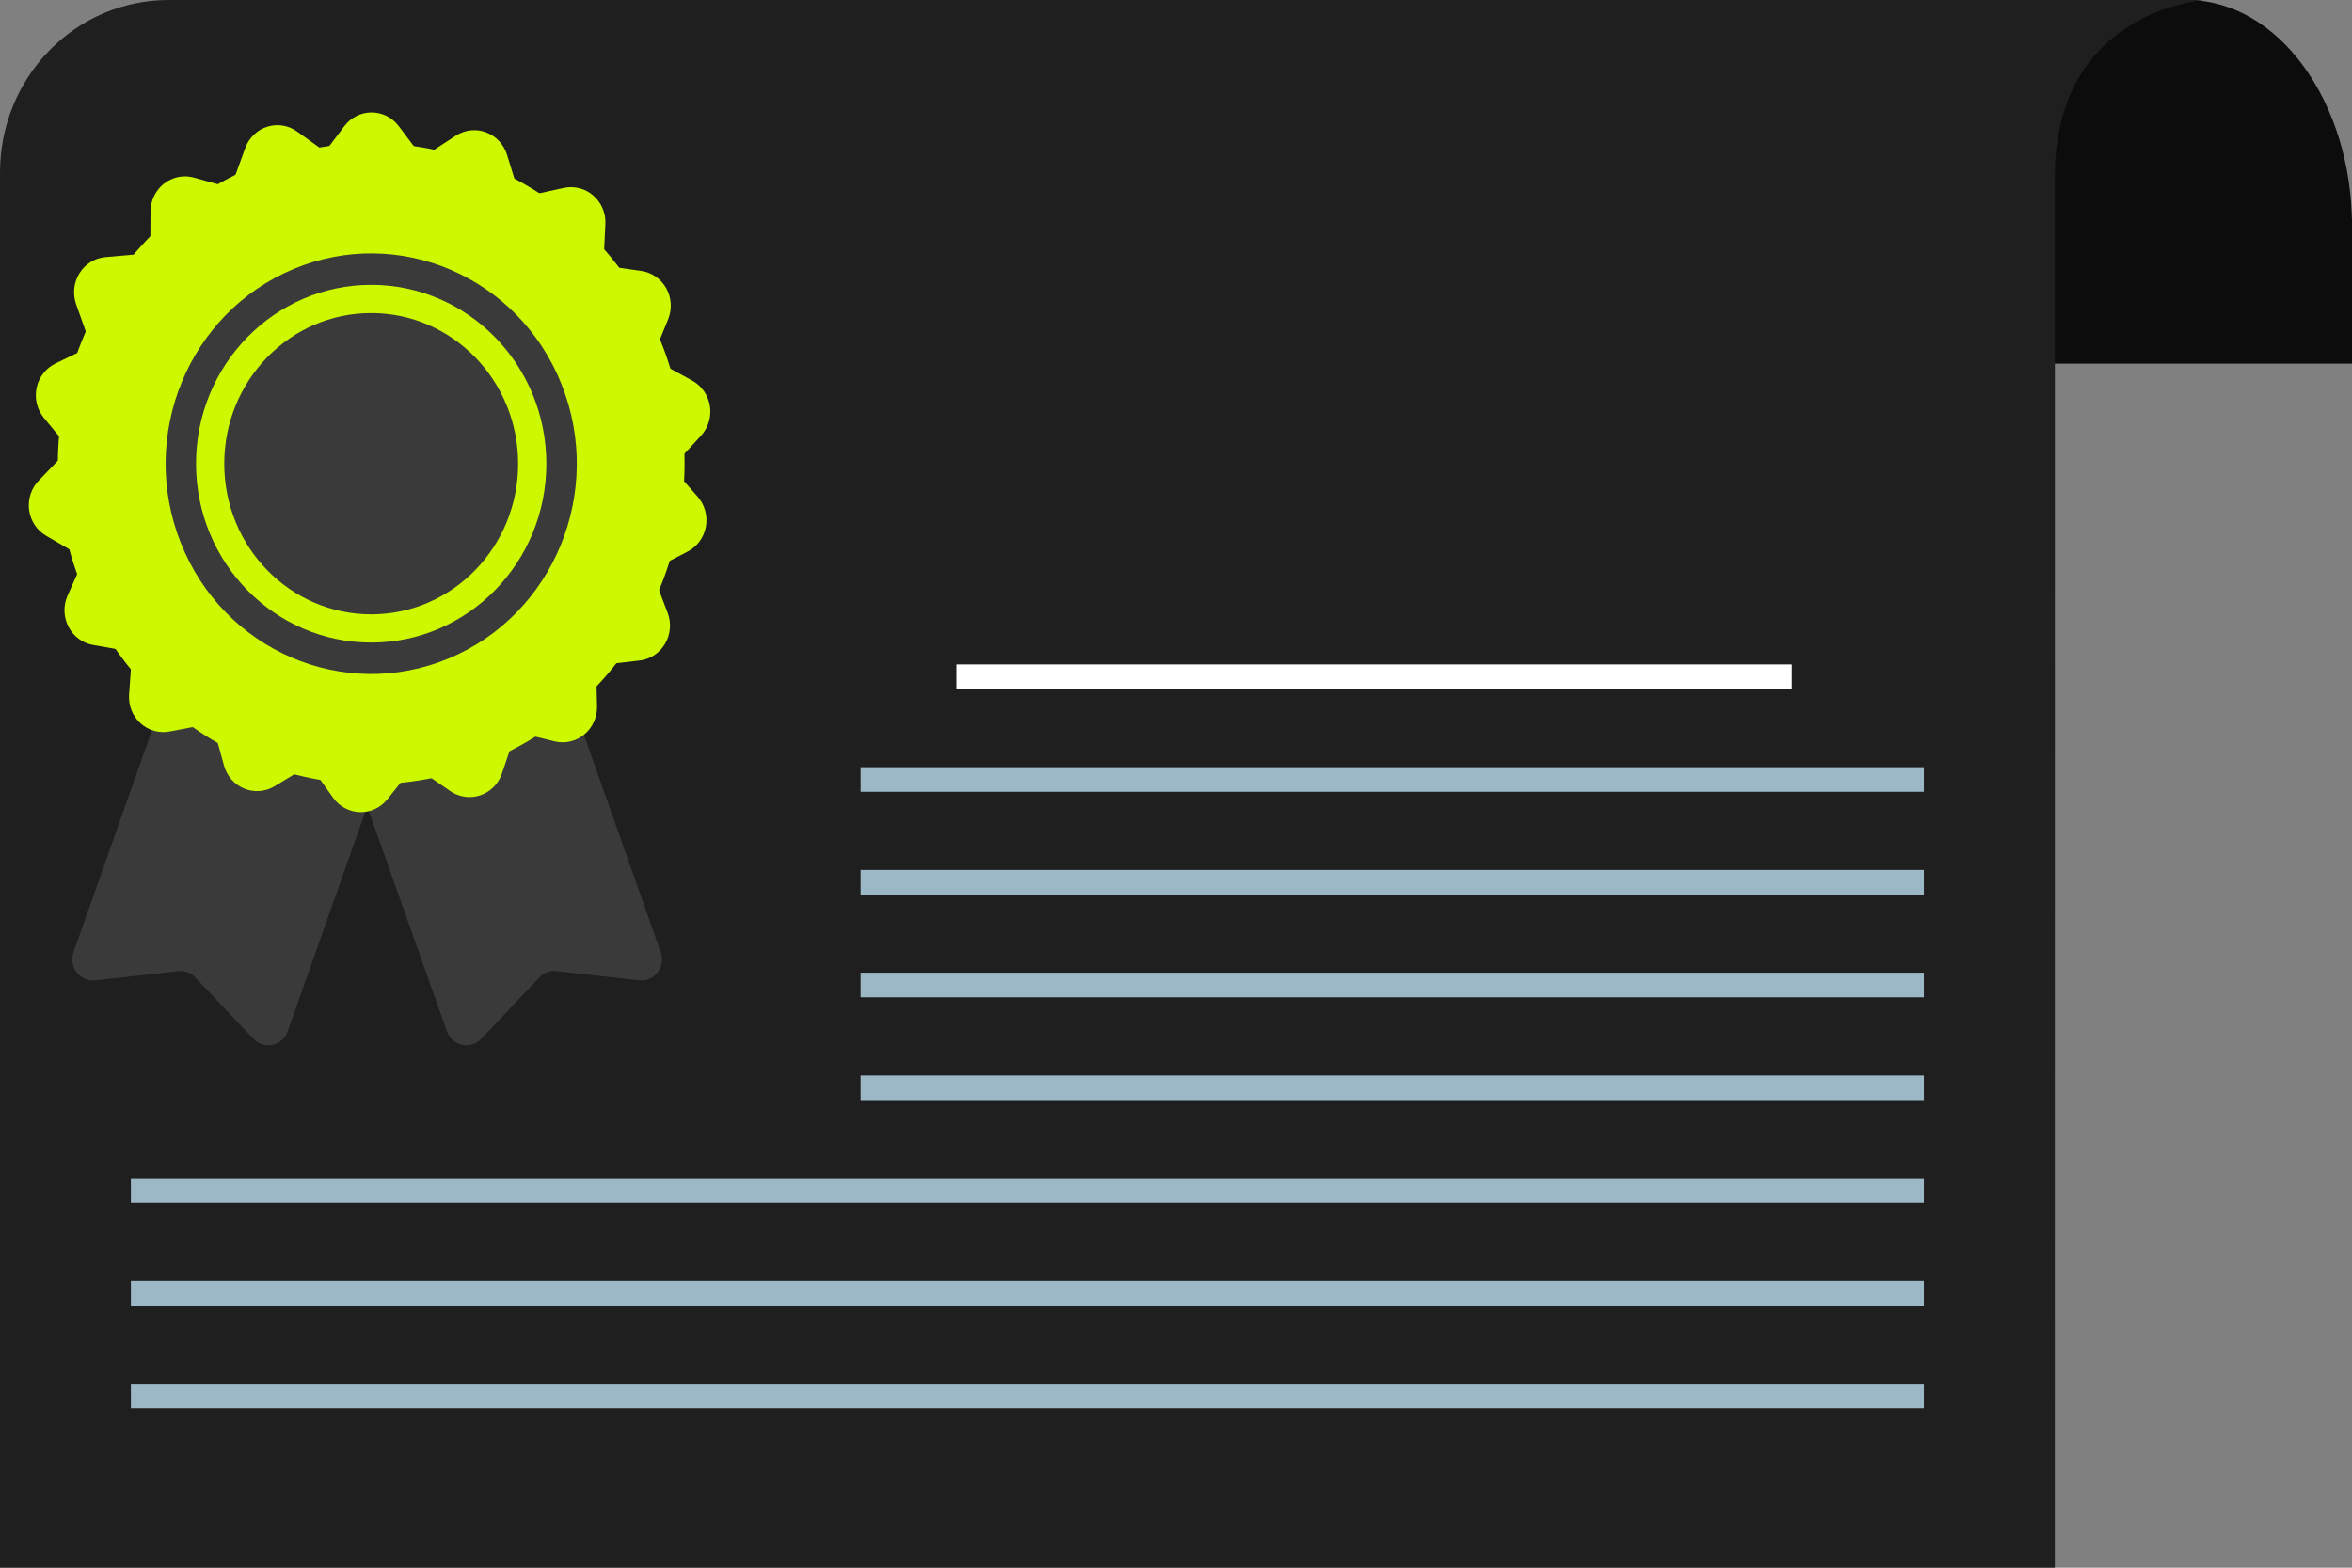 <svg width="75" height="50" viewBox="0 0 75 50" fill="none" xmlns="http://www.w3.org/2000/svg">
<rect x="0" y="0" width="75" height="50" fill="#808080" stroke="none"/>
<g clip-path="url(#clip0_6104_5569)">
<path d="M74.268 10.894C74.758 9.736 75.007 8.486 75 7.223C75 3.233 72.642 0 69.733 0C66.823 0 64.462 3.233 64.462 7.223C64.457 8.486 64.708 9.736 65.2 10.894H74.268Z" fill="#0C0C0C"/>
<path d="M75 6.984H64.462V11.598H75V6.984Z" fill="#0C0C0C"/>
<path d="M65.525 50H0V5.495C0 4.038 0.566 2.64 1.573 1.61C2.58 0.579 3.947 0 5.371 0L70.284 0C70.284 0 65.527 0.317 65.527 5.628L65.525 50Z" fill="#1F1F1F"/>
<path d="M57.143 21.191H30.495V21.976H57.143V21.191Z" fill="white"/>
<path d="M61.351 24.469H27.441V25.253H61.351V24.469Z" fill="#9CB7C6"/>
<path d="M61.351 27.746H27.441V28.531H61.351V27.746Z" fill="#9CB7C6"/>
<path d="M61.351 31.023H27.441V31.808H61.351V31.023Z" fill="#9CB7C6"/>
<path d="M61.351 34.301H27.441V35.085H61.351V34.301Z" fill="#9CB7C6"/>
<path d="M61.351 37.578H4.173V38.363H61.351V37.578Z" fill="#9CB7C6"/>
<path d="M61.351 40.855H4.173V41.64H61.351V40.855Z" fill="#9CB7C6"/>
<path d="M61.351 44.133H4.173V44.917H61.351V44.133Z" fill="#9CB7C6"/>
<path d="M20.393 31.267L17.742 30.973C17.643 30.962 17.542 30.973 17.448 31.008C17.354 31.043 17.268 31.099 17.199 31.173L15.344 33.133C15.266 33.215 15.169 33.276 15.062 33.309C14.955 33.342 14.842 33.347 14.733 33.323C14.623 33.299 14.522 33.247 14.438 33.171C14.354 33.096 14.29 33 14.252 32.892L10.002 20.902L16.832 18.375L21.071 30.371C21.108 30.477 21.118 30.591 21.101 30.703C21.084 30.814 21.039 30.92 20.972 31.009C20.904 31.098 20.816 31.169 20.715 31.214C20.614 31.259 20.503 31.277 20.393 31.267Z" fill="#3A3A3A"/>
<path d="M3.033 31.267L5.684 30.973C5.784 30.962 5.884 30.974 5.979 31.008C6.073 31.043 6.158 31.099 6.227 31.173L8.083 33.133C8.16 33.215 8.257 33.276 8.364 33.309C8.471 33.342 8.584 33.347 8.694 33.323C8.803 33.299 8.904 33.247 8.988 33.171C9.072 33.096 9.136 33 9.174 32.892L13.413 20.902L6.583 18.375L2.344 30.371C2.306 30.478 2.296 30.594 2.314 30.706C2.332 30.819 2.377 30.925 2.446 31.014C2.515 31.104 2.605 31.174 2.708 31.218C2.81 31.263 2.922 31.279 3.033 31.267Z" fill="#3A3A3A"/>
<path d="M15.691 24.218C20.781 22.041 23.182 16.053 21.054 10.845C18.925 5.637 13.074 3.181 7.984 5.358C2.893 7.536 0.492 13.523 2.621 18.731C4.749 23.939 10.6 26.395 15.691 24.218Z" fill="#CCF900"/>
<path d="M14.31 21C17.663 19.602 19.273 15.688 17.907 12.258C16.541 8.829 12.716 7.181 9.364 8.579C6.012 9.976 4.401 13.89 5.767 17.32C7.133 20.75 10.958 22.397 14.31 21Z" fill="#3A3A3A"/>
<path d="M11.837 20.044C14.673 20.044 16.972 17.692 16.972 14.79C16.972 11.888 14.673 9.535 11.837 9.535C9 9.535 6.701 11.888 6.701 14.79C6.701 17.692 9 20.044 11.837 20.044Z" stroke="#CCF900" stroke-width="0.9" stroke-miterlimit="10"/>
<path d="M8.927 6.737H14.755L12.71 4.015C12.608 3.882 12.477 3.773 12.328 3.699C12.178 3.625 12.014 3.586 11.848 3.586C11.682 3.586 11.518 3.625 11.369 3.699C11.22 3.773 11.089 3.882 10.987 4.015L8.927 6.737Z" fill="#CCF900"/>
<path d="M14.7 6.713L19.141 10.578L19.304 7.148C19.313 6.976 19.283 6.805 19.216 6.647C19.15 6.489 19.048 6.349 18.92 6.237C18.792 6.125 18.641 6.045 18.478 6.003C18.315 5.961 18.145 5.958 17.98 5.993L14.7 6.713Z" fill="#CCF900"/>
<path d="M19.112 10.523L20.054 16.401L22.352 13.897C22.468 13.771 22.554 13.62 22.603 13.454C22.653 13.288 22.664 13.113 22.636 12.943C22.608 12.772 22.542 12.61 22.443 12.47C22.344 12.329 22.215 12.214 22.065 12.134L19.112 10.523Z" fill="#CCF900"/>
<path d="M20.066 16.348L17.059 21.452L20.393 21.067C20.56 21.048 20.721 20.989 20.862 20.896C21.003 20.803 21.122 20.678 21.208 20.53C21.295 20.383 21.347 20.217 21.361 20.046C21.375 19.875 21.351 19.702 21.289 19.542L20.066 16.348Z" fill="#CCF900"/>
<path d="M17.107 21.418L11.584 23.319L14.361 25.233C14.501 25.328 14.66 25.39 14.826 25.413C14.993 25.436 15.162 25.419 15.321 25.364C15.48 25.309 15.625 25.218 15.744 25.097C15.863 24.975 15.953 24.828 16.007 24.665L17.107 21.418Z" fill="#CCF900"/>
<path d="M11.641 23.323L6.23 21.113L7.143 24.416C7.189 24.582 7.271 24.735 7.383 24.862C7.496 24.99 7.636 25.09 7.792 25.153C7.948 25.217 8.116 25.243 8.284 25.229C8.451 25.216 8.613 25.163 8.758 25.075L11.641 23.323Z" fill="#CCF900"/>
<path d="M6.273 21.158L3.547 15.883L2.151 19.004C2.083 19.16 2.05 19.33 2.056 19.502C2.061 19.673 2.105 19.84 2.184 19.991C2.263 20.143 2.374 20.273 2.51 20.374C2.646 20.474 2.802 20.541 2.967 20.57L6.273 21.158Z" fill="#CCF900"/>
<path d="M3.553 15.943L4.811 10.121L1.772 11.591C1.62 11.664 1.487 11.771 1.382 11.906C1.277 12.04 1.204 12.197 1.168 12.365C1.132 12.533 1.134 12.707 1.174 12.874C1.214 13.04 1.291 13.196 1.399 13.327L3.553 15.943Z" fill="#CCF900"/>
<path d="M4.78 10.172L9.421 6.566L6.184 5.664C6.022 5.619 5.852 5.613 5.687 5.646C5.523 5.679 5.367 5.75 5.234 5.854C5.1 5.957 4.991 6.091 4.916 6.245C4.841 6.399 4.801 6.568 4.8 6.74L4.78 10.172Z" fill="#CCF900"/>
<path d="M11.702 6.173L17.179 8.212L16.168 4.936C16.117 4.772 16.03 4.622 15.914 4.498C15.798 4.374 15.655 4.279 15.497 4.22C15.339 4.161 15.17 4.14 15.003 4.159C14.836 4.178 14.675 4.235 14.534 4.327L11.702 6.173Z" fill="#CCF900"/>
<path d="M17.133 8.168L20.006 13.349L21.304 10.187C21.369 10.028 21.398 9.856 21.388 9.685C21.378 9.513 21.33 9.346 21.247 9.196C21.163 9.046 21.047 8.919 20.908 8.822C20.768 8.726 20.609 8.664 20.442 8.641L17.133 8.168Z" fill="#CCF900"/>
<path d="M20.005 13.289L18.925 19.149L21.918 17.597C22.07 17.52 22.203 17.407 22.306 17.269C22.408 17.13 22.478 16.969 22.509 16.798C22.54 16.627 22.532 16.451 22.485 16.284C22.439 16.116 22.355 15.962 22.24 15.834L20.005 13.289Z" fill="#CCF900"/>
<path d="M18.957 19.102L14.422 22.843L17.685 23.645C17.848 23.685 18.019 23.686 18.183 23.648C18.347 23.61 18.5 23.534 18.631 23.426C18.762 23.318 18.866 23.18 18.937 23.024C19.007 22.868 19.042 22.697 19.038 22.525L18.957 19.102Z" fill="#CCF900"/>
<path d="M14.479 22.827L8.654 22.68L10.627 25.451C10.727 25.587 10.855 25.699 11.002 25.777C11.15 25.855 11.313 25.898 11.479 25.903C11.645 25.907 11.81 25.872 11.961 25.802C12.112 25.731 12.245 25.626 12.351 25.495L14.479 22.827Z" fill="#CCF900"/>
<path d="M8.709 22.701L4.36 18.73L4.116 22.154C4.104 22.325 4.131 22.496 4.194 22.655C4.257 22.813 4.355 22.955 4.481 23.069C4.606 23.182 4.755 23.265 4.916 23.31C5.078 23.355 5.247 23.362 5.411 23.33L8.709 22.701Z" fill="#CCF900"/>
<path d="M4.389 18.786L3.588 12.879L1.235 15.327C1.117 15.449 1.027 15.598 0.974 15.761C0.921 15.925 0.905 16.098 0.928 16.269C0.951 16.439 1.013 16.602 1.107 16.745C1.202 16.887 1.327 17.005 1.474 17.09L4.389 18.786Z" fill="#CCF900"/>
<path d="M3.573 12.931L6.701 7.906L3.361 8.2C3.193 8.215 3.032 8.27 2.888 8.359C2.745 8.449 2.623 8.571 2.533 8.716C2.443 8.861 2.386 9.025 2.368 9.196C2.35 9.367 2.37 9.54 2.427 9.702L3.573 12.931Z" fill="#CCF900"/>
<path d="M6.655 7.934L12.222 6.171L9.479 4.199C9.342 4.099 9.184 4.033 9.018 4.006C8.852 3.979 8.682 3.991 8.522 4.042C8.361 4.093 8.214 4.181 8.092 4.3C7.97 4.418 7.877 4.563 7.819 4.725L6.655 7.934Z" fill="#CCF900"/>
</g>
<defs>
<clipPath id="clip0_6104_5569">
<rect width="75" height="50" fill="white"/>
</clipPath>
</defs>
</svg>
